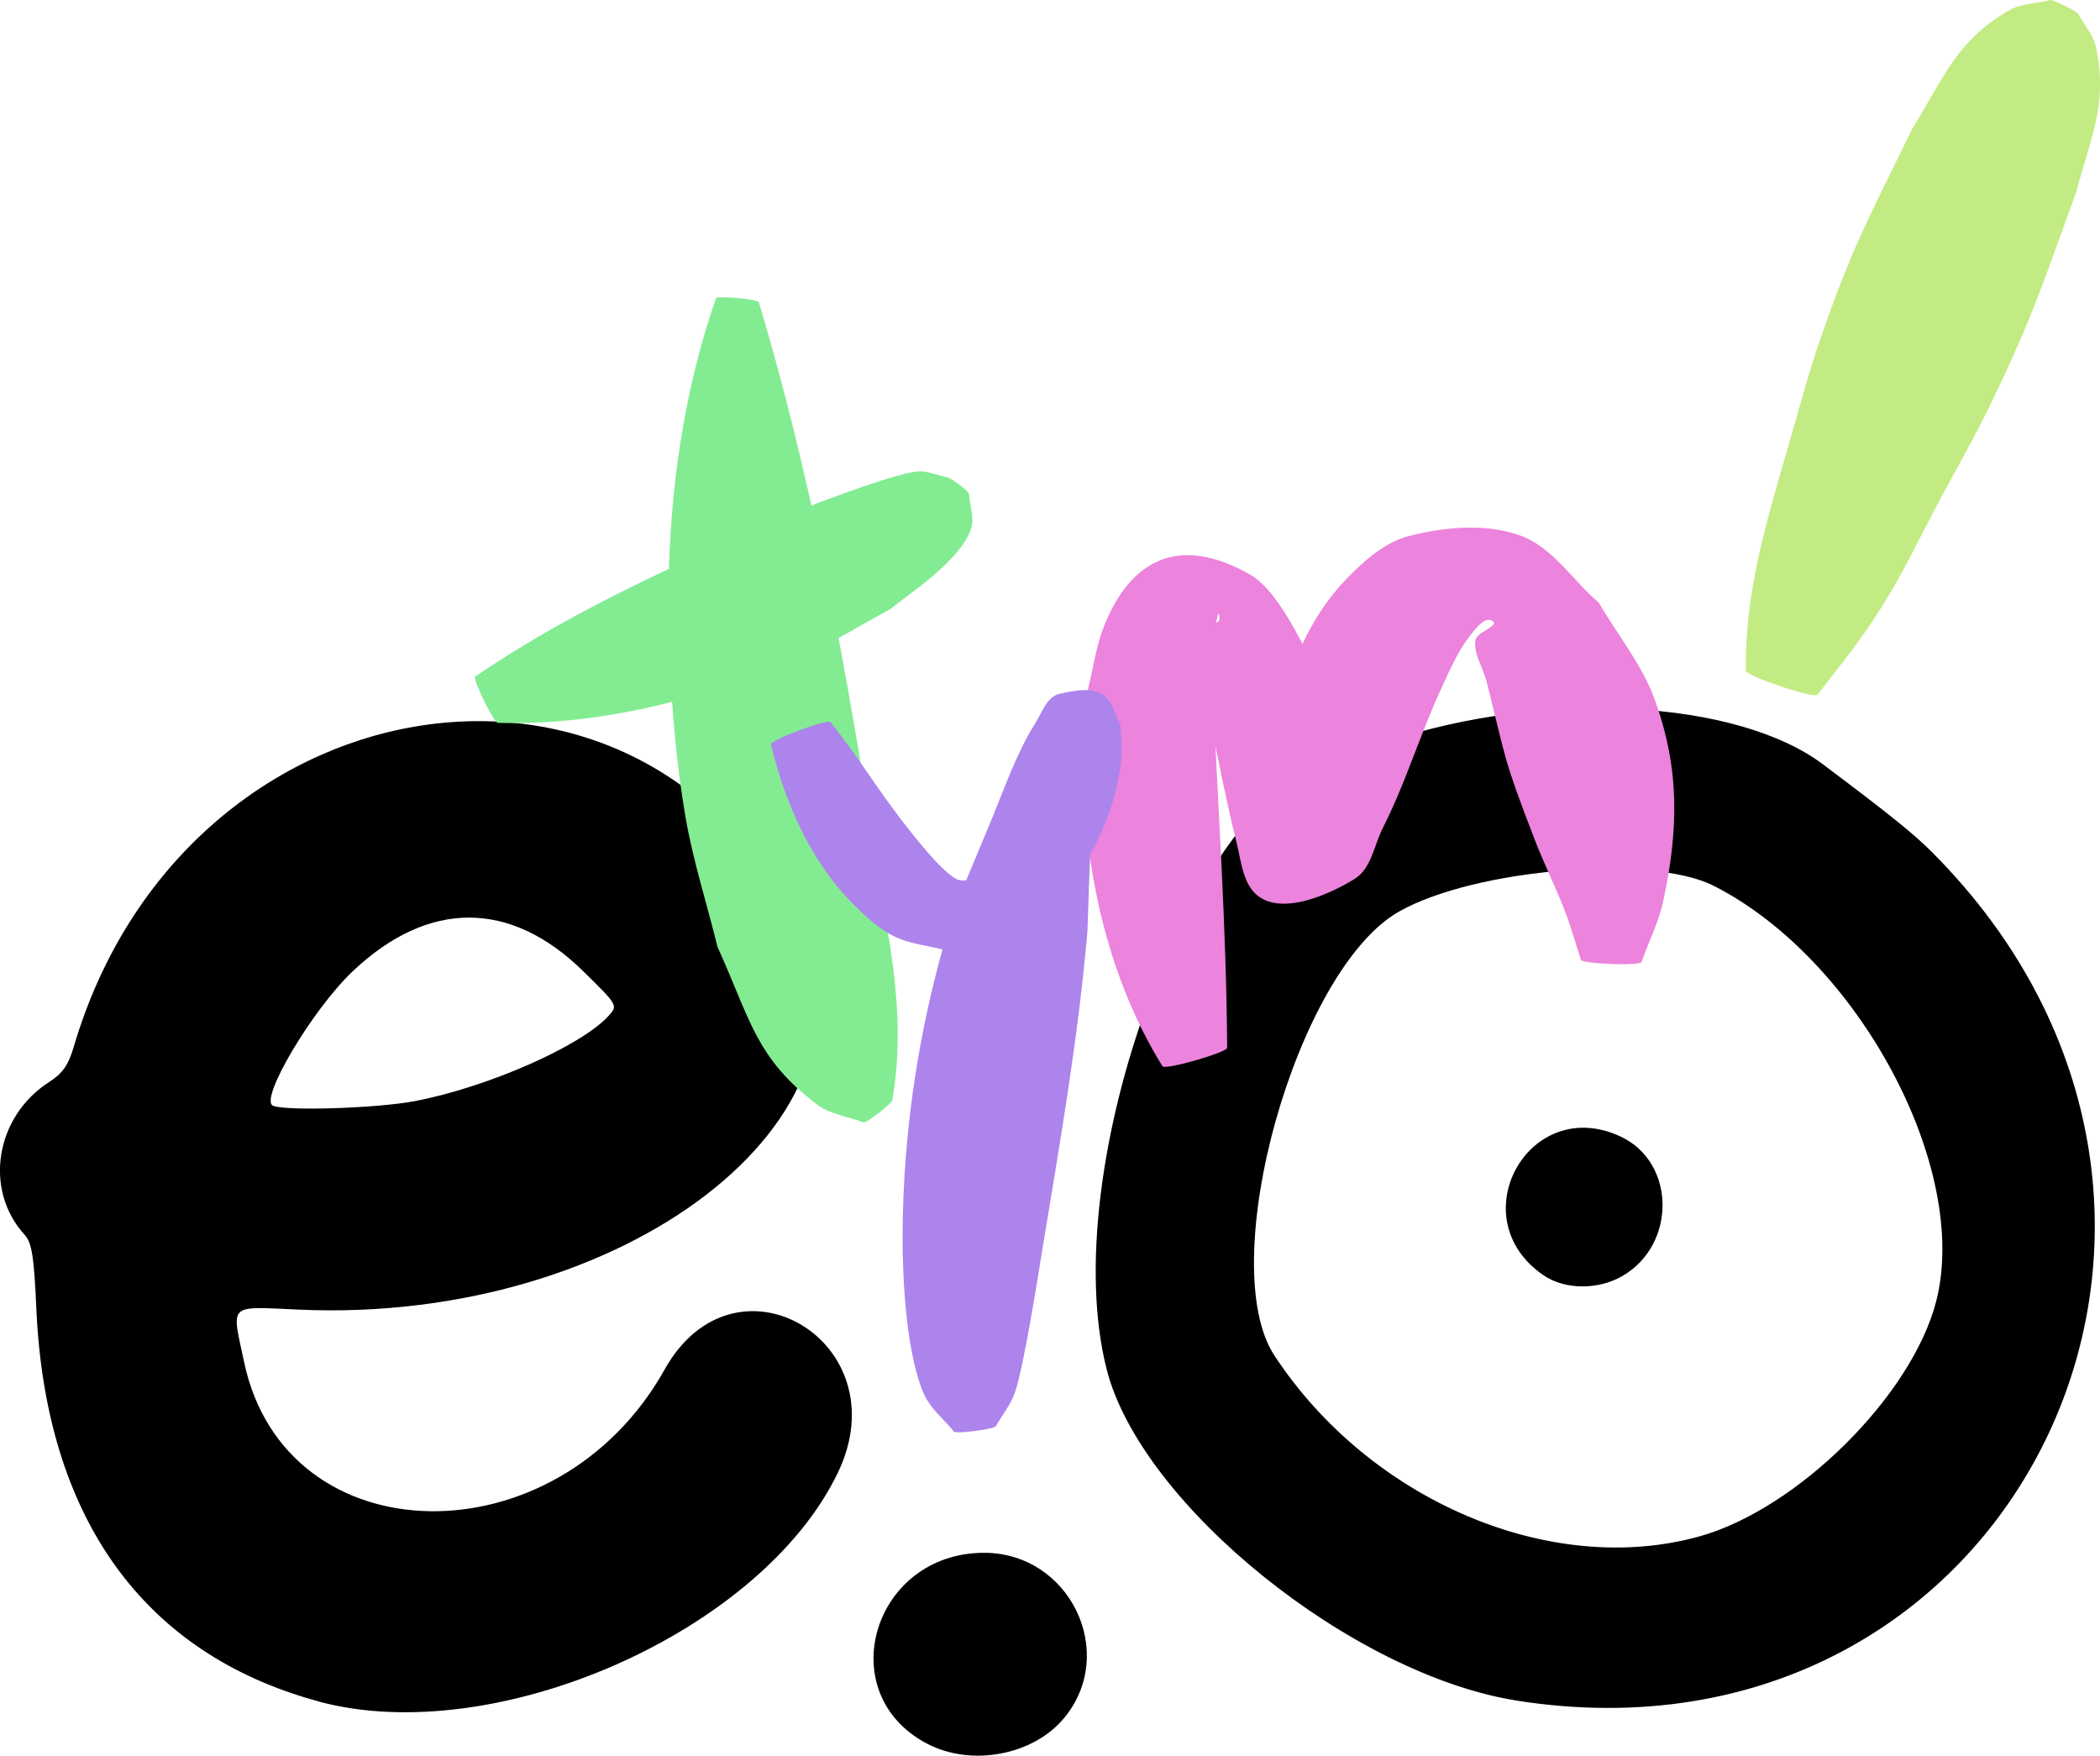 <?xml version="1.0" encoding="UTF-8" standalone="no"?>
<!-- Created with Inkscape (http://www.inkscape.org/) -->

<svg
   width="54.081mm"
   height="45.204mm"
   viewBox="0 0 54.081 45.204"
   version="1.1"
   id="svg1"
   xml:space="preserve"
   inkscape:version="1.3.2 (091e20e, 2023-11-25, custom)"
   sodipodi:docname="etymo_logo_full.svg"
   xmlns:inkscape="http://www.inkscape.org/namespaces/inkscape"
   xmlns:sodipodi="http://sodipodi.sourceforge.net/DTD/sodipodi-0.dtd"
   xmlns="http://www.w3.org/2000/svg"
   xmlns:svg="http://www.w3.org/2000/svg"><sodipodi:namedview
     id="namedview1"
     pagecolor="#ffffff"
     bordercolor="#000000"
     borderopacity="0.25"
     inkscape:showpageshadow="2"
     inkscape:pageopacity="0.0"
     inkscape:pagecheckerboard="0"
     inkscape:deskcolor="#d1d1d1"
     inkscape:document-units="mm"
     showgrid="false"
     inkscape:zoom="2.0899411"
     inkscape:cx="80.863524"
     inkscape:cy="114.35729"
     inkscape:window-width="1550"
     inkscape:window-height="1246"
     inkscape:window-x="570"
     inkscape:window-y="164"
     inkscape:window-maximized="0"
     inkscape:current-layer="layer1" /><defs
     id="defs1" /><g
     inkscape:label="Layer 1"
     inkscape:groupmode="layer"
     id="layer1"
     transform="translate(-36.191,-67.097)"><path
       style="fill:#000000;stroke-width:0.5"
       d="m 60.06,111.989 c -2.47,-1.304 -1.385,-4.912 1.476,-4.912 2.201,0 3.448,2.569 2.063,4.249 -0.797,0.966 -2.396,1.266 -3.539,0.662 z m -15.673,-1.088 c -4.505,-1.223 -7.02,-4.726 -7.26,-10.11 -0.06,-1.354 -0.115,-1.697 -0.306,-1.907 -1.057,-1.162 -0.748,-3.047 0.644,-3.934 0.332,-0.211 0.489,-0.435 0.62,-0.883 2.791,-9.521 14.515,-11.485 18.659,-3.125 2.439,4.919 -4.475,10.239 -12.835,9.875 -1.872,-0.082 -1.757,-0.19 -1.431,1.351 1.065,5.026 8.056,5.147 10.831,0.187 1.811,-3.236 6.069,-0.714 4.466,2.646 -1.962,4.11 -8.833,7.139 -13.39,5.902 z m 2.483,-15.453 c 1.875,-0.356 4.291,-1.419 4.997,-2.199 0.239,-0.264 0.235,-0.271 -0.651,-1.141 -1.879,-1.846 -3.993,-1.847 -5.941,-0.004 -1.043,0.986 -2.421,3.312 -2.052,3.463 0.346,0.141 2.678,0.065 3.647,-0.119 z M 75.252,110.882 C 71.009,110.214 65.583,105.836 64.693,102.362 63.367,97.183 66.909,87.588 70.503,86.627 c 0.305,-0.082 0.955,-0.282 1.444,-0.444 4.024,-1.34 8.968,-1.077 11.192,0.594 1.758,1.321 2.342,1.792 2.826,2.279 9.216,9.269 2.065,23.839 -10.713,21.827 z m 4.695,-4.225 c 2.535,-0.703 5.484,-3.629 6.107,-6.059 0.878,-3.423 -2.006,-8.806 -5.73,-10.694 -1.608,-0.816 -6.14,-0.445 -8.102,0.662 -2.642,1.491 -4.767,9.072 -3.207,11.439 2.459,3.731 7.112,5.711 10.931,4.652 z m -4.002,-6.723 c -2.168,-1.476 -0.372,-4.69 1.994,-3.568 1.413,0.67 1.426,2.793 0.022,3.591 -0.627,0.357 -1.472,0.347 -2.016,-0.023 z"
       id="path1" /><g
       id="g10"
       transform="translate(-2.026,-15.698)"
       style="fill:#83ec93;fill-opacity:1"><path
         style="fill:#83ec93;fill-opacity:1;stroke-width:0.265"
         id="path7"
         d="m 51.041,101.407 c 2.839,0.075 5.687,-0.71 8.241,-1.918 0.645,-0.305 1.253,-0.683 1.88,-1.025 0.559,-0.448 1.765,-1.229 2.057,-2.038 0.103,-0.286 -0.03,-0.608 -0.045,-0.912 0.03,-0.04 -0.54,-0.471 -0.57,-0.431 v 0 c -0.248,-0.05 -0.491,-0.166 -0.743,-0.15 -0.545,0.037 -2.253,0.695 -2.585,0.812 -3.023,1.304 -6.092,2.606 -8.821,4.47 -0.084,0.041 0.501,1.233 0.586,1.191 z" /><path
         style="fill:#83ec93;fill-opacity:1;stroke-width:0.265"
         id="path8"
         d="m 56.655,90.477 c -1.062,3.058 -1.346,6.329 -1.18,9.55 0.065,1.265 0.178,2.53 0.391,3.779 0.195,1.141 0.553,2.248 0.83,3.372 0.841,1.844 0.973,2.861 2.573,4.062 0.338,0.254 0.791,0.301 1.186,0.452 0.041,0.053 0.784,-0.523 0.743,-0.576 v 0 c 0.268,-1.548 0.11,-3.073 -0.169,-4.618 -0.826,-5.354 -1.709,-10.722 -3.269,-15.92 0.007,-0.078 -1.099,-0.179 -1.106,-0.101 z" /></g><path
       style="fill:#ec83dc;fill-opacity:1;stroke-width:0.265"
       id="path10"
       d="m 67.794,94.07 c -0.019,-3.085 -0.237,-6.164 -0.372,-9.246 0.014,-0.714 -0.039,-1.256 0.14,-1.921 0.016,-0.059 0.06,0.142 0.014,0.183 -0.211,0.185 -0.618,0.174 -0.72,0.435 -0.107,0.275 0.15,0.572 0.217,0.859 0.108,0.461 0.206,0.924 0.309,1.386 0.226,1.099 0.386,1.943 0.655,3.025 0.087,0.351 0.125,0.723 0.287,1.046 0.524,1.045 2.129,0.282 2.762,-0.117 0.438,-0.276 0.497,-0.908 0.745,-1.362 0.579,-1.153 0.946,-2.397 1.49,-3.564 0.21,-0.451 0.41,-0.916 0.713,-1.311 0.145,-0.189 0.404,-0.536 0.597,-0.396 0.182,0.131 -0.424,0.281 -0.447,0.504 -0.037,0.357 0.192,0.691 0.288,1.037 0.522,2.091 0.427,1.971 1.242,4.087 0.24,0.623 0.54,1.221 0.78,1.844 0.157,0.408 0.273,0.831 0.409,1.247 -0.004,0.11 1.558,0.167 1.562,0.057 v 0 c 0.187,-0.526 0.445,-1.032 0.562,-1.577 0.389,-1.819 0.431,-3.393 -0.229,-5.195 -0.327,-0.894 -0.953,-1.648 -1.43,-2.472 -0.678,-0.579 -1.194,-1.439 -2.035,-1.737 -0.892,-0.316 -1.922,-0.219 -2.84,0.011 -0.637,0.16 -1.171,0.639 -1.628,1.111 -1.498,1.551 -1.89,3.785 -2.141,5.821 0.13,1.865 -0.338,1.685 2.11,1.951 0.124,0.013 0.237,-0.15 0.257,-0.273 0.066,-0.391 0.022,-0.794 -0.01,-1.189 -0.143,-1.789 -0.229,-1.704 -0.78,-3.479 -0.363,-0.718 -1.097,-2.475 -1.909,-2.94 -1.814,-1.037 -3.083,-0.417 -3.775,1.339 -0.199,0.505 -0.268,1.052 -0.401,1.578 -0.043,0.64 -0.131,1.279 -0.129,1.921 0.006,2.681 0.617,5.52 2.039,7.814 0.034,0.118 1.701,-0.359 1.667,-0.477 z" /><path
       style="fill:#ad83ec;fill-opacity:1;stroke-width:0.265"
       id="path14"
       d="m 56.045,86.265 c 0.368,1.517 1.032,3.04 2.162,4.155 0.303,0.299 0.625,0.597 1.007,0.784 0.41,0.201 0.882,0.238 1.323,0.357 0.612,-0.135 1.267,-0.143 1.836,-0.405 0.435,-0.201 0.765,-0.587 1.086,-0.942 0.878,-0.971 1.466,-2.256 1.607,-3.557 0.031,-0.288 -0.011,-0.579 -0.017,-0.869 -0.29,-0.683 -0.314,-1.132 -1.579,-0.826 -0.327,0.079 -0.453,0.502 -0.634,0.785 -0.447,0.698 -0.802,1.707 -1.108,2.446 -0.308,0.745 -0.621,1.489 -0.931,2.233 -0.888,2.76 -1.356,5.636 -1.362,8.537 -0.002,1.029 0.089,2.987 0.553,4.032 0.166,0.374 0.511,0.638 0.766,0.957 0.01,0.077 1.096,-0.063 1.086,-0.14 v 0 c 0.162,-0.286 0.379,-0.548 0.487,-0.859 0.24,-0.692 0.619,-3.151 0.705,-3.67 0.45,-2.729 0.928,-5.458 1.164,-8.216 0.032,-0.771 0.04,-1.543 0.094,-2.312 0.016,-0.225 0.445,-2.53 0.111,-2.788 -0.307,-0.237 -0.668,-0.404 -1.034,-0.53 -0.056,-0.019 -0.077,0.09 -0.116,0.135 -0.376,1.118 -0.766,2.329 -1.428,3.315 -0.141,0.211 -0.38,0.348 -0.506,0.569 -0.046,0.082 0.015,0.188 0.023,0.281 -0.171,-0.002 -0.361,0.072 -0.514,-0.005 -0.406,-0.205 -1.14,-1.165 -1.365,-1.452 -0.66,-0.842 -1.206,-1.756 -1.88,-2.587 -0.041,-0.109 -1.577,0.464 -1.537,0.573 z" /><path
       style="fill:#c2ec83;fill-opacity:1;stroke-width:0.265"
       id="path17"
       d="m 82.999,84.979 c 0.742,-0.954 1.231,-1.538 1.89,-2.647 0.422,-0.71 0.776,-1.458 1.163,-2.187 0.469,-0.883 0.971,-1.749 1.406,-2.648 1.097,-2.268 1.346,-3.116 2.194,-5.43 0.389,-1.466 0.823,-2.274 0.519,-3.751 -0.065,-0.314 -0.302,-0.566 -0.453,-0.849 0.026,-0.052 -0.715,-0.417 -0.74,-0.365 v 0 c -0.352,0.089 -0.743,0.082 -1.057,0.266 -1.357,0.794 -1.656,1.708 -2.481,3.038 -1.105,2.276 -1.523,2.972 -2.37,5.416 -0.329,0.949 -0.58,1.924 -0.862,2.888 -0.546,1.871 -1.082,3.677 -1.058,5.647 -0.044,0.131 1.806,0.753 1.85,0.622 z" /></g></svg>
